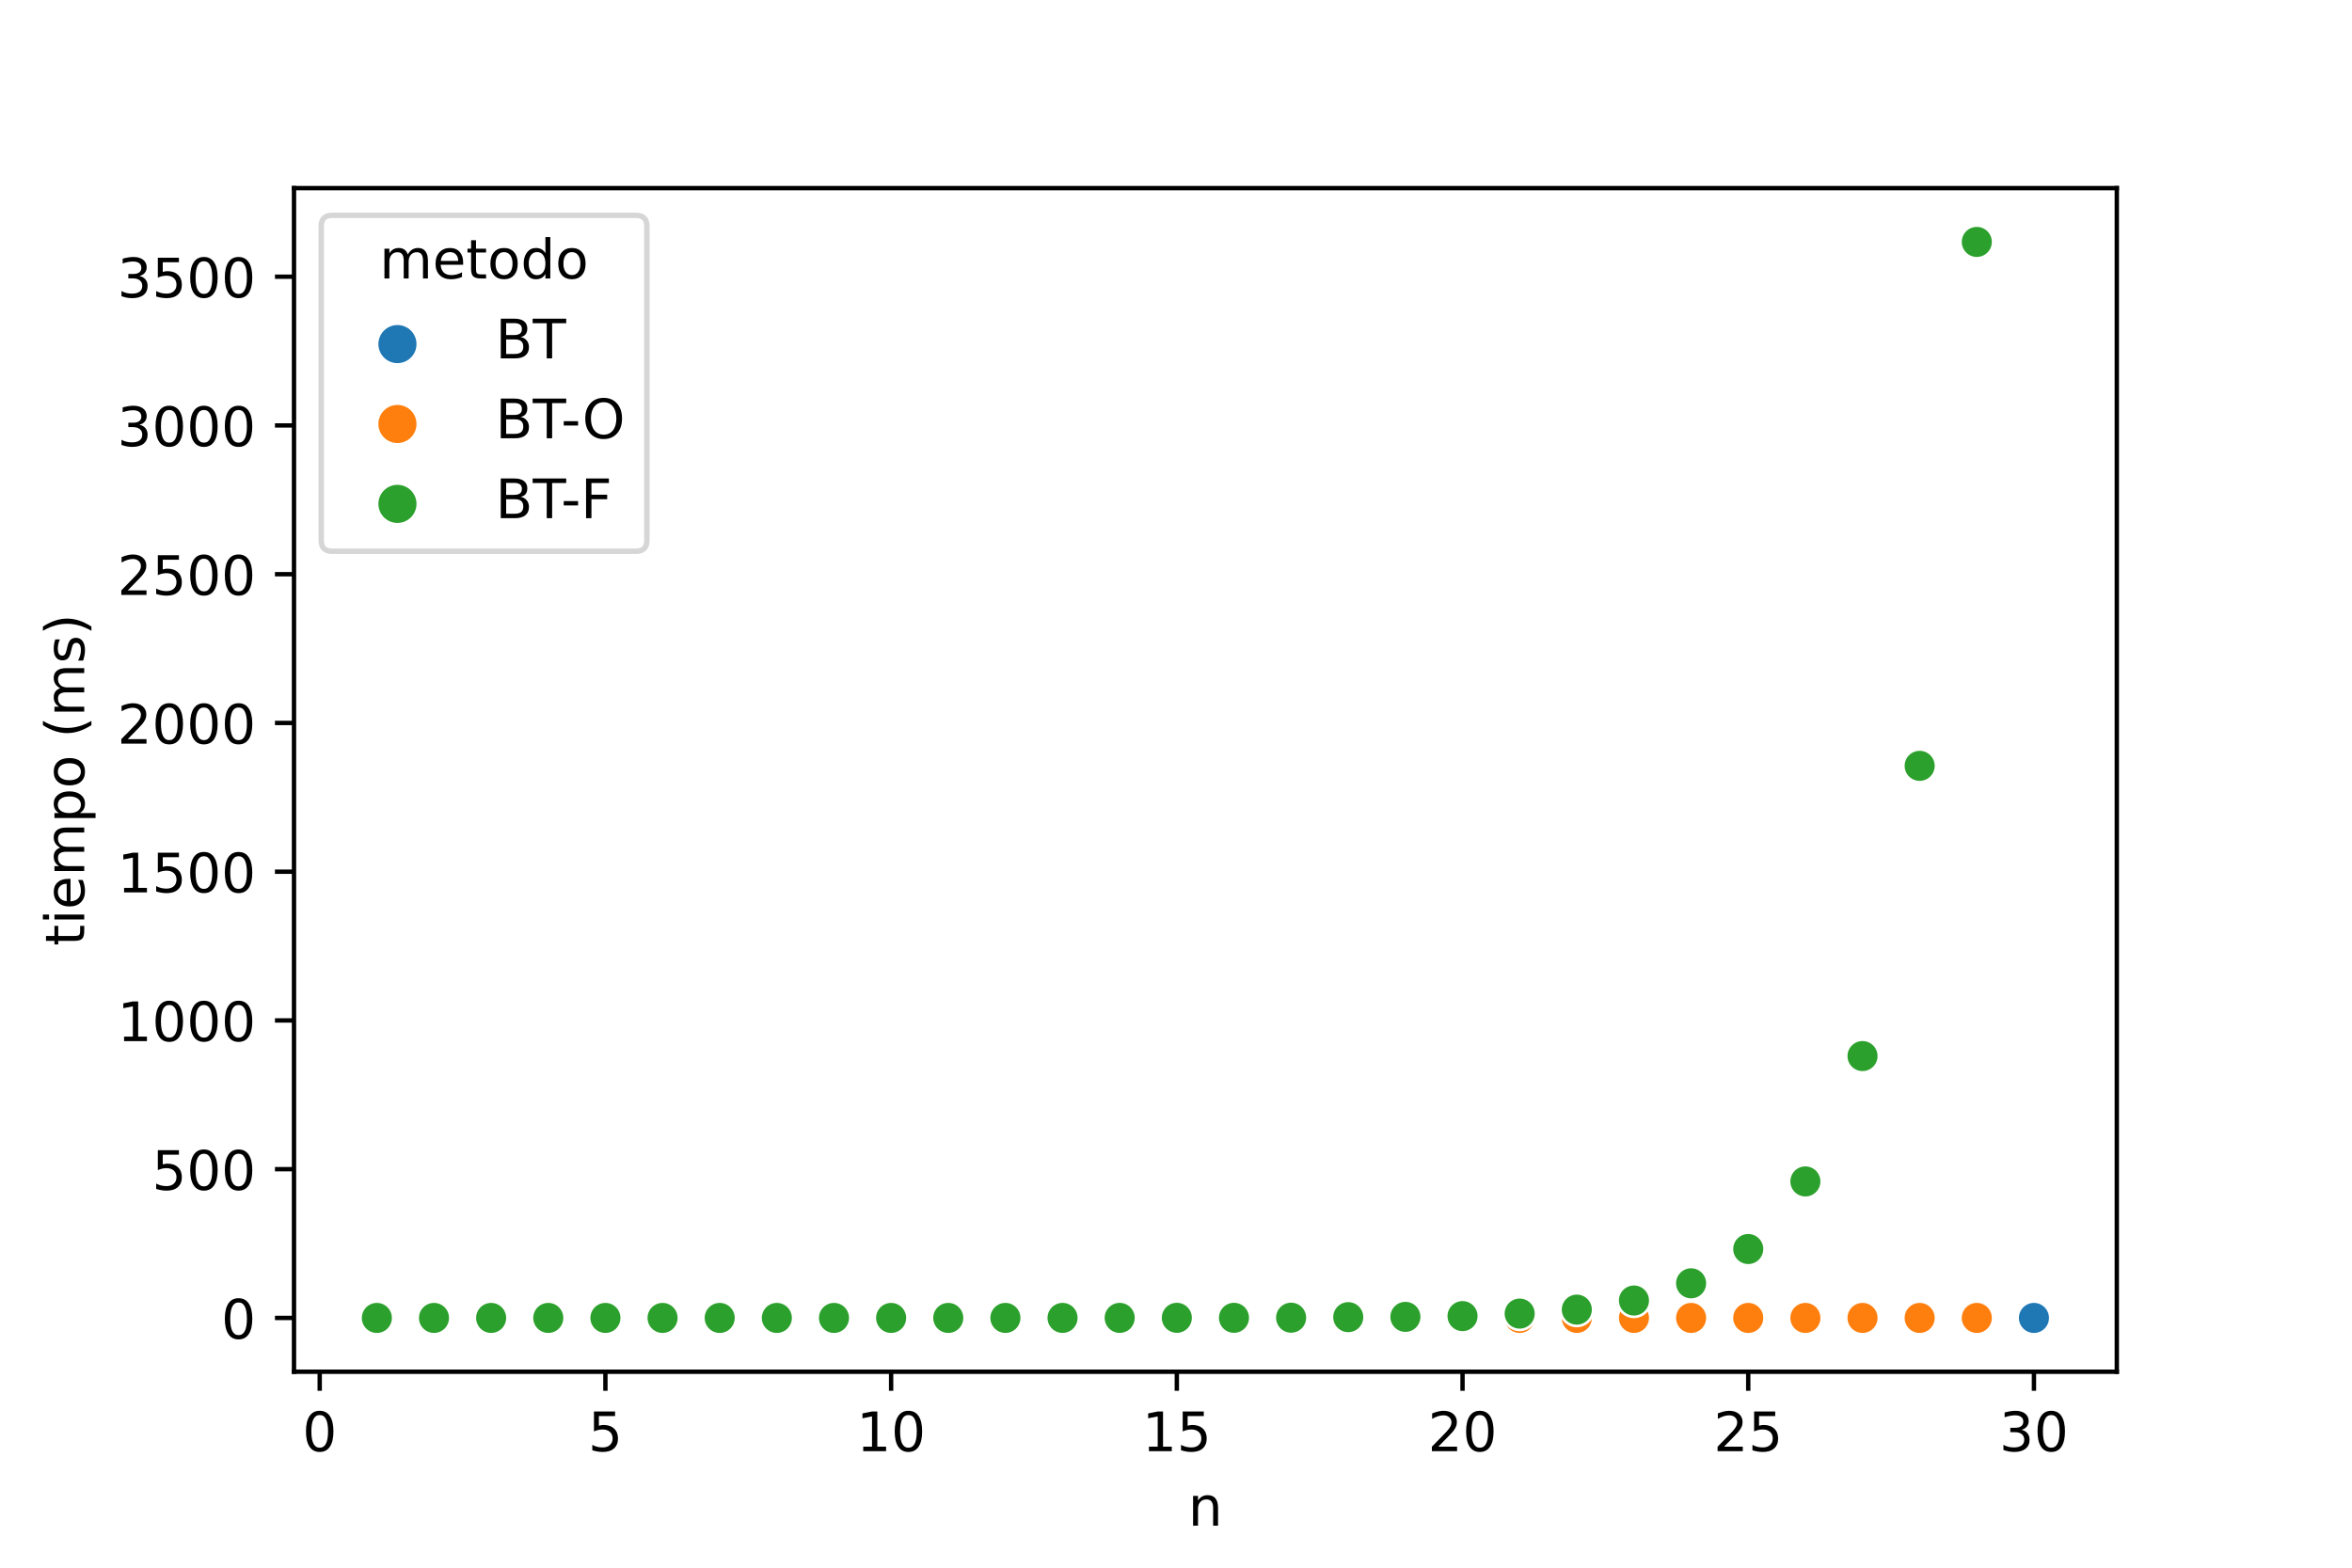 <?xml version="1.0" encoding="utf-8" standalone="no"?>
<!DOCTYPE svg PUBLIC "-//W3C//DTD SVG 1.1//EN"
  "http://www.w3.org/Graphics/SVG/1.1/DTD/svg11.dtd">
<!-- Created with matplotlib (https://matplotlib.org/) -->
<svg height="288pt" version="1.1" viewBox="0 0 432 288" width="432pt" xmlns="http://www.w3.org/2000/svg" xmlns:xlink="http://www.w3.org/1999/xlink">
 <defs>
  <style type="text/css">
*{stroke-linecap:butt;stroke-linejoin:round;}
  </style>
 </defs>
 <g id="figure_1">
  <g id="patch_1">
   <path d="M 0 288 
L 432 288 
L 432 0 
L 0 0 
z
" style="fill:#ffffff;"/>
  </g>
  <g id="axes_1">
   <g id="patch_2">
    <path d="M 54 252 
L 388.8 252 
L 388.8 34.56 
L 54 34.56 
z
" style="fill:#ffffff;"/>
   </g>
   <g id="PathCollection_1">
    <defs>
     <path d="M 0 3 
C 0.796 3 1.559 2.684 2.121 2.121 
C 2.684 1.559 3 0.796 3 0 
C 3 -0.796 2.684 -1.559 2.121 -2.121 
C 1.559 -2.684 0.796 -3 0 -3 
C -0.796 -3 -1.559 -2.684 -2.121 -2.121 
C -2.684 -1.559 -3 -0.796 -3 0 
C -3 0.796 -2.684 1.559 -2.121 2.121 
C -1.559 2.684 -0.796 3 0 3 
z
" id="C0_0_5ab9b72332"/>
    </defs>
    <g clip-path="url(#p0d307dcb95)">
     <use style="fill:#1f77b4;stroke:#ffffff;stroke-width:0.48;" x="69.218" xlink:href="#C0_0_5ab9b72332" y="242.116"/>
    </g>
    <g clip-path="url(#p0d307dcb95)">
     <use style="fill:#1f77b4;stroke:#ffffff;stroke-width:0.48;" x="79.713" xlink:href="#C0_0_5ab9b72332" y="242.116"/>
    </g>
    <g clip-path="url(#p0d307dcb95)">
     <use style="fill:#1f77b4;stroke:#ffffff;stroke-width:0.48;" x="90.209" xlink:href="#C0_0_5ab9b72332" y="242.116"/>
    </g>
    <g clip-path="url(#p0d307dcb95)">
     <use style="fill:#1f77b4;stroke:#ffffff;stroke-width:0.48;" x="100.704" xlink:href="#C0_0_5ab9b72332" y="242.116"/>
    </g>
    <g clip-path="url(#p0d307dcb95)">
     <use style="fill:#1f77b4;stroke:#ffffff;stroke-width:0.48;" x="111.199" xlink:href="#C0_0_5ab9b72332" y="242.116"/>
    </g>
    <g clip-path="url(#p0d307dcb95)">
     <use style="fill:#1f77b4;stroke:#ffffff;stroke-width:0.48;" x="121.695" xlink:href="#C0_0_5ab9b72332" y="242.116"/>
    </g>
    <g clip-path="url(#p0d307dcb95)">
     <use style="fill:#1f77b4;stroke:#ffffff;stroke-width:0.48;" x="132.19" xlink:href="#C0_0_5ab9b72332" y="242.116"/>
    </g>
    <g clip-path="url(#p0d307dcb95)">
     <use style="fill:#1f77b4;stroke:#ffffff;stroke-width:0.48;" x="142.685" xlink:href="#C0_0_5ab9b72332" y="242.116"/>
    </g>
    <g clip-path="url(#p0d307dcb95)">
     <use style="fill:#1f77b4;stroke:#ffffff;stroke-width:0.48;" x="153.181" xlink:href="#C0_0_5ab9b72332" y="242.116"/>
    </g>
    <g clip-path="url(#p0d307dcb95)">
     <use style="fill:#1f77b4;stroke:#ffffff;stroke-width:0.48;" x="163.676" xlink:href="#C0_0_5ab9b72332" y="242.116"/>
    </g>
    <g clip-path="url(#p0d307dcb95)">
     <use style="fill:#1f77b4;stroke:#ffffff;stroke-width:0.48;" x="174.171" xlink:href="#C0_0_5ab9b72332" y="242.116"/>
    </g>
    <g clip-path="url(#p0d307dcb95)">
     <use style="fill:#1f77b4;stroke:#ffffff;stroke-width:0.48;" x="184.666" xlink:href="#C0_0_5ab9b72332" y="242.116"/>
    </g>
    <g clip-path="url(#p0d307dcb95)">
     <use style="fill:#1f77b4;stroke:#ffffff;stroke-width:0.48;" x="195.162" xlink:href="#C0_0_5ab9b72332" y="242.116"/>
    </g>
    <g clip-path="url(#p0d307dcb95)">
     <use style="fill:#1f77b4;stroke:#ffffff;stroke-width:0.48;" x="205.657" xlink:href="#C0_0_5ab9b72332" y="242.116"/>
    </g>
    <g clip-path="url(#p0d307dcb95)">
     <use style="fill:#1f77b4;stroke:#ffffff;stroke-width:0.48;" x="216.152" xlink:href="#C0_0_5ab9b72332" y="242.116"/>
    </g>
    <g clip-path="url(#p0d307dcb95)">
     <use style="fill:#1f77b4;stroke:#ffffff;stroke-width:0.48;" x="226.648" xlink:href="#C0_0_5ab9b72332" y="242.116"/>
    </g>
    <g clip-path="url(#p0d307dcb95)">
     <use style="fill:#1f77b4;stroke:#ffffff;stroke-width:0.48;" x="237.143" xlink:href="#C0_0_5ab9b72332" y="242.116"/>
    </g>
    <g clip-path="url(#p0d307dcb95)">
     <use style="fill:#1f77b4;stroke:#ffffff;stroke-width:0.48;" x="247.638" xlink:href="#C0_0_5ab9b72332" y="242.116"/>
    </g>
    <g clip-path="url(#p0d307dcb95)">
     <use style="fill:#1f77b4;stroke:#ffffff;stroke-width:0.48;" x="258.134" xlink:href="#C0_0_5ab9b72332" y="242.116"/>
    </g>
    <g clip-path="url(#p0d307dcb95)">
     <use style="fill:#1f77b4;stroke:#ffffff;stroke-width:0.48;" x="268.629" xlink:href="#C0_0_5ab9b72332" y="242.116"/>
    </g>
    <g clip-path="url(#p0d307dcb95)">
     <use style="fill:#1f77b4;stroke:#ffffff;stroke-width:0.48;" x="279.124" xlink:href="#C0_0_5ab9b72332" y="242.116"/>
    </g>
    <g clip-path="url(#p0d307dcb95)">
     <use style="fill:#1f77b4;stroke:#ffffff;stroke-width:0.48;" x="289.619" xlink:href="#C0_0_5ab9b72332" y="242.116"/>
    </g>
    <g clip-path="url(#p0d307dcb95)">
     <use style="fill:#1f77b4;stroke:#ffffff;stroke-width:0.48;" x="300.115" xlink:href="#C0_0_5ab9b72332" y="242.116"/>
    </g>
    <g clip-path="url(#p0d307dcb95)">
     <use style="fill:#1f77b4;stroke:#ffffff;stroke-width:0.48;" x="310.61" xlink:href="#C0_0_5ab9b72332" y="242.116"/>
    </g>
    <g clip-path="url(#p0d307dcb95)">
     <use style="fill:#1f77b4;stroke:#ffffff;stroke-width:0.48;" x="321.105" xlink:href="#C0_0_5ab9b72332" y="242.116"/>
    </g>
    <g clip-path="url(#p0d307dcb95)">
     <use style="fill:#1f77b4;stroke:#ffffff;stroke-width:0.48;" x="331.601" xlink:href="#C0_0_5ab9b72332" y="242.116"/>
    </g>
    <g clip-path="url(#p0d307dcb95)">
     <use style="fill:#1f77b4;stroke:#ffffff;stroke-width:0.48;" x="342.096" xlink:href="#C0_0_5ab9b72332" y="242.116"/>
    </g>
    <g clip-path="url(#p0d307dcb95)">
     <use style="fill:#1f77b4;stroke:#ffffff;stroke-width:0.48;" x="352.591" xlink:href="#C0_0_5ab9b72332" y="242.116"/>
    </g>
    <g clip-path="url(#p0d307dcb95)">
     <use style="fill:#1f77b4;stroke:#ffffff;stroke-width:0.48;" x="363.087" xlink:href="#C0_0_5ab9b72332" y="242.116"/>
    </g>
    <g clip-path="url(#p0d307dcb95)">
     <use style="fill:#1f77b4;stroke:#ffffff;stroke-width:0.48;" x="373.582" xlink:href="#C0_0_5ab9b72332" y="242.116"/>
    </g>
    <g clip-path="url(#p0d307dcb95)">
     <use style="fill:#ff7f0e;stroke:#ffffff;stroke-width:0.48;" x="69.218" xlink:href="#C0_0_5ab9b72332" y="242.116"/>
    </g>
    <g clip-path="url(#p0d307dcb95)">
     <use style="fill:#ff7f0e;stroke:#ffffff;stroke-width:0.48;" x="79.713" xlink:href="#C0_0_5ab9b72332" y="242.116"/>
    </g>
    <g clip-path="url(#p0d307dcb95)">
     <use style="fill:#ff7f0e;stroke:#ffffff;stroke-width:0.48;" x="90.209" xlink:href="#C0_0_5ab9b72332" y="242.116"/>
    </g>
    <g clip-path="url(#p0d307dcb95)">
     <use style="fill:#ff7f0e;stroke:#ffffff;stroke-width:0.48;" x="100.704" xlink:href="#C0_0_5ab9b72332" y="242.116"/>
    </g>
    <g clip-path="url(#p0d307dcb95)">
     <use style="fill:#ff7f0e;stroke:#ffffff;stroke-width:0.48;" x="111.199" xlink:href="#C0_0_5ab9b72332" y="242.116"/>
    </g>
    <g clip-path="url(#p0d307dcb95)">
     <use style="fill:#ff7f0e;stroke:#ffffff;stroke-width:0.48;" x="121.695" xlink:href="#C0_0_5ab9b72332" y="242.116"/>
    </g>
    <g clip-path="url(#p0d307dcb95)">
     <use style="fill:#ff7f0e;stroke:#ffffff;stroke-width:0.48;" x="132.19" xlink:href="#C0_0_5ab9b72332" y="242.116"/>
    </g>
    <g clip-path="url(#p0d307dcb95)">
     <use style="fill:#ff7f0e;stroke:#ffffff;stroke-width:0.48;" x="142.685" xlink:href="#C0_0_5ab9b72332" y="242.116"/>
    </g>
    <g clip-path="url(#p0d307dcb95)">
     <use style="fill:#ff7f0e;stroke:#ffffff;stroke-width:0.48;" x="153.181" xlink:href="#C0_0_5ab9b72332" y="242.116"/>
    </g>
    <g clip-path="url(#p0d307dcb95)">
     <use style="fill:#ff7f0e;stroke:#ffffff;stroke-width:0.48;" x="163.676" xlink:href="#C0_0_5ab9b72332" y="242.116"/>
    </g>
    <g clip-path="url(#p0d307dcb95)">
     <use style="fill:#ff7f0e;stroke:#ffffff;stroke-width:0.48;" x="174.171" xlink:href="#C0_0_5ab9b72332" y="242.116"/>
    </g>
    <g clip-path="url(#p0d307dcb95)">
     <use style="fill:#ff7f0e;stroke:#ffffff;stroke-width:0.48;" x="184.666" xlink:href="#C0_0_5ab9b72332" y="242.116"/>
    </g>
    <g clip-path="url(#p0d307dcb95)">
     <use style="fill:#ff7f0e;stroke:#ffffff;stroke-width:0.48;" x="195.162" xlink:href="#C0_0_5ab9b72332" y="242.116"/>
    </g>
    <g clip-path="url(#p0d307dcb95)">
     <use style="fill:#ff7f0e;stroke:#ffffff;stroke-width:0.48;" x="205.657" xlink:href="#C0_0_5ab9b72332" y="242.116"/>
    </g>
    <g clip-path="url(#p0d307dcb95)">
     <use style="fill:#ff7f0e;stroke:#ffffff;stroke-width:0.48;" x="216.152" xlink:href="#C0_0_5ab9b72332" y="242.116"/>
    </g>
    <g clip-path="url(#p0d307dcb95)">
     <use style="fill:#ff7f0e;stroke:#ffffff;stroke-width:0.48;" x="226.648" xlink:href="#C0_0_5ab9b72332" y="242.116"/>
    </g>
    <g clip-path="url(#p0d307dcb95)">
     <use style="fill:#ff7f0e;stroke:#ffffff;stroke-width:0.48;" x="237.143" xlink:href="#C0_0_5ab9b72332" y="242.116"/>
    </g>
    <g clip-path="url(#p0d307dcb95)">
     <use style="fill:#ff7f0e;stroke:#ffffff;stroke-width:0.48;" x="247.638" xlink:href="#C0_0_5ab9b72332" y="242.116"/>
    </g>
    <g clip-path="url(#p0d307dcb95)">
     <use style="fill:#ff7f0e;stroke:#ffffff;stroke-width:0.48;" x="258.134" xlink:href="#C0_0_5ab9b72332" y="242.116"/>
    </g>
    <g clip-path="url(#p0d307dcb95)">
     <use style="fill:#ff7f0e;stroke:#ffffff;stroke-width:0.48;" x="268.629" xlink:href="#C0_0_5ab9b72332" y="242.116"/>
    </g>
    <g clip-path="url(#p0d307dcb95)">
     <use style="fill:#ff7f0e;stroke:#ffffff;stroke-width:0.48;" x="279.124" xlink:href="#C0_0_5ab9b72332" y="242.116"/>
    </g>
    <g clip-path="url(#p0d307dcb95)">
     <use style="fill:#ff7f0e;stroke:#ffffff;stroke-width:0.48;" x="289.619" xlink:href="#C0_0_5ab9b72332" y="242.116"/>
    </g>
    <g clip-path="url(#p0d307dcb95)">
     <use style="fill:#ff7f0e;stroke:#ffffff;stroke-width:0.48;" x="300.115" xlink:href="#C0_0_5ab9b72332" y="242.116"/>
    </g>
    <g clip-path="url(#p0d307dcb95)">
     <use style="fill:#ff7f0e;stroke:#ffffff;stroke-width:0.48;" x="310.61" xlink:href="#C0_0_5ab9b72332" y="242.116"/>
    </g>
    <g clip-path="url(#p0d307dcb95)">
     <use style="fill:#ff7f0e;stroke:#ffffff;stroke-width:0.48;" x="321.105" xlink:href="#C0_0_5ab9b72332" y="242.116"/>
    </g>
    <g clip-path="url(#p0d307dcb95)">
     <use style="fill:#ff7f0e;stroke:#ffffff;stroke-width:0.48;" x="331.601" xlink:href="#C0_0_5ab9b72332" y="242.116"/>
    </g>
    <g clip-path="url(#p0d307dcb95)">
     <use style="fill:#ff7f0e;stroke:#ffffff;stroke-width:0.48;" x="342.096" xlink:href="#C0_0_5ab9b72332" y="242.116"/>
    </g>
    <g clip-path="url(#p0d307dcb95)">
     <use style="fill:#ff7f0e;stroke:#ffffff;stroke-width:0.48;" x="352.591" xlink:href="#C0_0_5ab9b72332" y="242.116"/>
    </g>
    <g clip-path="url(#p0d307dcb95)">
     <use style="fill:#ff7f0e;stroke:#ffffff;stroke-width:0.48;" x="363.087" xlink:href="#C0_0_5ab9b72332" y="242.116"/>
    </g>
    <g clip-path="url(#p0d307dcb95)">
     <use style="fill:#2ca02c;stroke:#ffffff;stroke-width:0.48;" x="69.218" xlink:href="#C0_0_5ab9b72332" y="242.116"/>
    </g>
    <g clip-path="url(#p0d307dcb95)">
     <use style="fill:#2ca02c;stroke:#ffffff;stroke-width:0.48;" x="79.713" xlink:href="#C0_0_5ab9b72332" y="242.116"/>
    </g>
    <g clip-path="url(#p0d307dcb95)">
     <use style="fill:#2ca02c;stroke:#ffffff;stroke-width:0.48;" x="90.209" xlink:href="#C0_0_5ab9b72332" y="242.116"/>
    </g>
    <g clip-path="url(#p0d307dcb95)">
     <use style="fill:#2ca02c;stroke:#ffffff;stroke-width:0.48;" x="100.704" xlink:href="#C0_0_5ab9b72332" y="242.116"/>
    </g>
    <g clip-path="url(#p0d307dcb95)">
     <use style="fill:#2ca02c;stroke:#ffffff;stroke-width:0.48;" x="111.199" xlink:href="#C0_0_5ab9b72332" y="242.116"/>
    </g>
    <g clip-path="url(#p0d307dcb95)">
     <use style="fill:#2ca02c;stroke:#ffffff;stroke-width:0.48;" x="121.695" xlink:href="#C0_0_5ab9b72332" y="242.116"/>
    </g>
    <g clip-path="url(#p0d307dcb95)">
     <use style="fill:#2ca02c;stroke:#ffffff;stroke-width:0.48;" x="132.19" xlink:href="#C0_0_5ab9b72332" y="242.116"/>
    </g>
    <g clip-path="url(#p0d307dcb95)">
     <use style="fill:#2ca02c;stroke:#ffffff;stroke-width:0.48;" x="142.685" xlink:href="#C0_0_5ab9b72332" y="242.116"/>
    </g>
    <g clip-path="url(#p0d307dcb95)">
     <use style="fill:#2ca02c;stroke:#ffffff;stroke-width:0.48;" x="153.181" xlink:href="#C0_0_5ab9b72332" y="242.116"/>
    </g>
    <g clip-path="url(#p0d307dcb95)">
     <use style="fill:#2ca02c;stroke:#ffffff;stroke-width:0.48;" x="163.676" xlink:href="#C0_0_5ab9b72332" y="242.116"/>
    </g>
    <g clip-path="url(#p0d307dcb95)">
     <use style="fill:#2ca02c;stroke:#ffffff;stroke-width:0.48;" x="174.171" xlink:href="#C0_0_5ab9b72332" y="242.116"/>
    </g>
    <g clip-path="url(#p0d307dcb95)">
     <use style="fill:#2ca02c;stroke:#ffffff;stroke-width:0.48;" x="184.666" xlink:href="#C0_0_5ab9b72332" y="242.114"/>
    </g>
    <g clip-path="url(#p0d307dcb95)">
     <use style="fill:#2ca02c;stroke:#ffffff;stroke-width:0.48;" x="195.162" xlink:href="#C0_0_5ab9b72332" y="242.112"/>
    </g>
    <g clip-path="url(#p0d307dcb95)">
     <use style="fill:#2ca02c;stroke:#ffffff;stroke-width:0.48;" x="205.657" xlink:href="#C0_0_5ab9b72332" y="242.107"/>
    </g>
    <g clip-path="url(#p0d307dcb95)">
     <use style="fill:#2ca02c;stroke:#ffffff;stroke-width:0.48;" x="216.152" xlink:href="#C0_0_5ab9b72332" y="242.097"/>
    </g>
    <g clip-path="url(#p0d307dcb95)">
     <use style="fill:#2ca02c;stroke:#ffffff;stroke-width:0.48;" x="226.648" xlink:href="#C0_0_5ab9b72332" y="242.096"/>
    </g>
    <g clip-path="url(#p0d307dcb95)">
     <use style="fill:#2ca02c;stroke:#ffffff;stroke-width:0.48;" x="237.143" xlink:href="#C0_0_5ab9b72332" y="242.075"/>
    </g>
    <g clip-path="url(#p0d307dcb95)">
     <use style="fill:#2ca02c;stroke:#ffffff;stroke-width:0.48;" x="247.638" xlink:href="#C0_0_5ab9b72332" y="241.976"/>
    </g>
    <g clip-path="url(#p0d307dcb95)">
     <use style="fill:#2ca02c;stroke:#ffffff;stroke-width:0.48;" x="258.134" xlink:href="#C0_0_5ab9b72332" y="241.922"/>
    </g>
    <g clip-path="url(#p0d307dcb95)">
     <use style="fill:#2ca02c;stroke:#ffffff;stroke-width:0.48;" x="268.629" xlink:href="#C0_0_5ab9b72332" y="241.782"/>
    </g>
    <g clip-path="url(#p0d307dcb95)">
     <use style="fill:#2ca02c;stroke:#ffffff;stroke-width:0.48;" x="279.124" xlink:href="#C0_0_5ab9b72332" y="241.321"/>
    </g>
    <g clip-path="url(#p0d307dcb95)">
     <use style="fill:#2ca02c;stroke:#ffffff;stroke-width:0.48;" x="289.619" xlink:href="#C0_0_5ab9b72332" y="240.592"/>
    </g>
    <g clip-path="url(#p0d307dcb95)">
     <use style="fill:#2ca02c;stroke:#ffffff;stroke-width:0.48;" x="300.115" xlink:href="#C0_0_5ab9b72332" y="238.917"/>
    </g>
    <g clip-path="url(#p0d307dcb95)">
     <use style="fill:#2ca02c;stroke:#ffffff;stroke-width:0.48;" x="310.61" xlink:href="#C0_0_5ab9b72332" y="235.758"/>
    </g>
    <g clip-path="url(#p0d307dcb95)">
     <use style="fill:#2ca02c;stroke:#ffffff;stroke-width:0.48;" x="321.105" xlink:href="#C0_0_5ab9b72332" y="229.458"/>
    </g>
    <g clip-path="url(#p0d307dcb95)">
     <use style="fill:#2ca02c;stroke:#ffffff;stroke-width:0.48;" x="331.601" xlink:href="#C0_0_5ab9b72332" y="217.04"/>
    </g>
    <g clip-path="url(#p0d307dcb95)">
     <use style="fill:#2ca02c;stroke:#ffffff;stroke-width:0.48;" x="342.096" xlink:href="#C0_0_5ab9b72332" y="194.01"/>
    </g>
    <g clip-path="url(#p0d307dcb95)">
     <use style="fill:#2ca02c;stroke:#ffffff;stroke-width:0.48;" x="352.591" xlink:href="#C0_0_5ab9b72332" y="140.694"/>
    </g>
    <g clip-path="url(#p0d307dcb95)">
     <use style="fill:#2ca02c;stroke:#ffffff;stroke-width:0.48;" x="363.087" xlink:href="#C0_0_5ab9b72332" y="44.444"/>
    </g>
   </g>
   <g id="PathCollection_2"/>
   <g id="PathCollection_3"/>
   <g id="PathCollection_4"/>
   <g id="matplotlib.axis_1">
    <g id="xtick_1">
     <g id="line2d_1">
      <defs>
       <path d="M 0 0 
L 0 3.5 
" id="m6d218f92f7" style="stroke:#000000;stroke-width:0.8;"/>
      </defs>
      <g>
       <use style="stroke:#000000;stroke-width:0.8;" x="58.723" xlink:href="#m6d218f92f7" y="252"/>
      </g>
     </g>
     <g id="text_1">
      <!-- 0 -->
      <defs>
       <path d="M 31.781 66.406 
Q 24.172 66.406 20.328 58.906 
Q 16.5 51.422 16.5 36.375 
Q 16.5 21.391 20.328 13.891 
Q 24.172 6.391 31.781 6.391 
Q 39.453 6.391 43.281 13.891 
Q 47.125 21.391 47.125 36.375 
Q 47.125 51.422 43.281 58.906 
Q 39.453 66.406 31.781 66.406 
z
M 31.781 74.219 
Q 44.047 74.219 50.516 64.516 
Q 56.984 54.828 56.984 36.375 
Q 56.984 17.969 50.516 8.266 
Q 44.047 -1.422 31.781 -1.422 
Q 19.531 -1.422 13.062 8.266 
Q 6.594 17.969 6.594 36.375 
Q 6.594 54.828 13.062 64.516 
Q 19.531 74.219 31.781 74.219 
z
" id="DejaVuSans-48"/>
      </defs>
      <g transform="translate(55.542 266.598)scale(0.1 -0.1)">
       <use xlink:href="#DejaVuSans-48"/>
      </g>
     </g>
    </g>
    <g id="xtick_2">
     <g id="line2d_2">
      <g>
       <use style="stroke:#000000;stroke-width:0.8;" x="111.199" xlink:href="#m6d218f92f7" y="252"/>
      </g>
     </g>
     <g id="text_2">
      <!-- 5 -->
      <defs>
       <path d="M 10.797 72.906 
L 49.516 72.906 
L 49.516 64.594 
L 19.828 64.594 
L 19.828 46.734 
Q 21.969 47.469 24.109 47.828 
Q 26.266 48.188 28.422 48.188 
Q 40.625 48.188 47.75 41.5 
Q 54.891 34.812 54.891 23.391 
Q 54.891 11.625 47.562 5.094 
Q 40.234 -1.422 26.906 -1.422 
Q 22.312 -1.422 17.547 -0.641 
Q 12.797 0.141 7.719 1.703 
L 7.719 11.625 
Q 12.109 9.234 16.797 8.062 
Q 21.484 6.891 26.703 6.891 
Q 35.156 6.891 40.078 11.328 
Q 45.016 15.766 45.016 23.391 
Q 45.016 31 40.078 35.438 
Q 35.156 39.891 26.703 39.891 
Q 22.75 39.891 18.812 39.016 
Q 14.891 38.141 10.797 36.281 
z
" id="DejaVuSans-53"/>
      </defs>
      <g transform="translate(108.018 266.598)scale(0.1 -0.1)">
       <use xlink:href="#DejaVuSans-53"/>
      </g>
     </g>
    </g>
    <g id="xtick_3">
     <g id="line2d_3">
      <g>
       <use style="stroke:#000000;stroke-width:0.8;" x="163.676" xlink:href="#m6d218f92f7" y="252"/>
      </g>
     </g>
     <g id="text_3">
      <!-- 10 -->
      <defs>
       <path d="M 12.406 8.297 
L 28.516 8.297 
L 28.516 63.922 
L 10.984 60.406 
L 10.984 69.391 
L 28.422 72.906 
L 38.281 72.906 
L 38.281 8.297 
L 54.391 8.297 
L 54.391 0 
L 12.406 0 
z
" id="DejaVuSans-49"/>
      </defs>
      <g transform="translate(157.313 266.598)scale(0.1 -0.1)">
       <use xlink:href="#DejaVuSans-49"/>
       <use x="63.623" xlink:href="#DejaVuSans-48"/>
      </g>
     </g>
    </g>
    <g id="xtick_4">
     <g id="line2d_4">
      <g>
       <use style="stroke:#000000;stroke-width:0.8;" x="216.152" xlink:href="#m6d218f92f7" y="252"/>
      </g>
     </g>
     <g id="text_4">
      <!-- 15 -->
      <g transform="translate(209.79 266.598)scale(0.1 -0.1)">
       <use xlink:href="#DejaVuSans-49"/>
       <use x="63.623" xlink:href="#DejaVuSans-53"/>
      </g>
     </g>
    </g>
    <g id="xtick_5">
     <g id="line2d_5">
      <g>
       <use style="stroke:#000000;stroke-width:0.8;" x="268.629" xlink:href="#m6d218f92f7" y="252"/>
      </g>
     </g>
     <g id="text_5">
      <!-- 20 -->
      <defs>
       <path d="M 19.188 8.297 
L 53.609 8.297 
L 53.609 0 
L 7.328 0 
L 7.328 8.297 
Q 12.938 14.109 22.625 23.891 
Q 32.328 33.688 34.812 36.531 
Q 39.547 41.844 41.422 45.531 
Q 43.312 49.219 43.312 52.781 
Q 43.312 58.594 39.234 62.25 
Q 35.156 65.922 28.609 65.922 
Q 23.969 65.922 18.812 64.312 
Q 13.672 62.703 7.812 59.422 
L 7.812 69.391 
Q 13.766 71.781 18.938 73 
Q 24.125 74.219 28.422 74.219 
Q 39.75 74.219 46.484 68.547 
Q 53.219 62.891 53.219 53.422 
Q 53.219 48.922 51.531 44.891 
Q 49.859 40.875 45.406 35.406 
Q 44.188 33.984 37.641 27.219 
Q 31.109 20.453 19.188 8.297 
z
" id="DejaVuSans-50"/>
      </defs>
      <g transform="translate(262.266 266.598)scale(0.1 -0.1)">
       <use xlink:href="#DejaVuSans-50"/>
       <use x="63.623" xlink:href="#DejaVuSans-48"/>
      </g>
     </g>
    </g>
    <g id="xtick_6">
     <g id="line2d_6">
      <g>
       <use style="stroke:#000000;stroke-width:0.8;" x="321.105" xlink:href="#m6d218f92f7" y="252"/>
      </g>
     </g>
     <g id="text_6">
      <!-- 25 -->
      <g transform="translate(314.743 266.598)scale(0.1 -0.1)">
       <use xlink:href="#DejaVuSans-50"/>
       <use x="63.623" xlink:href="#DejaVuSans-53"/>
      </g>
     </g>
    </g>
    <g id="xtick_7">
     <g id="line2d_7">
      <g>
       <use style="stroke:#000000;stroke-width:0.8;" x="373.582" xlink:href="#m6d218f92f7" y="252"/>
      </g>
     </g>
     <g id="text_7">
      <!-- 30 -->
      <defs>
       <path d="M 40.578 39.312 
Q 47.656 37.797 51.625 33 
Q 55.609 28.219 55.609 21.188 
Q 55.609 10.406 48.188 4.484 
Q 40.766 -1.422 27.094 -1.422 
Q 22.516 -1.422 17.656 -0.516 
Q 12.797 0.391 7.625 2.203 
L 7.625 11.719 
Q 11.719 9.328 16.594 8.109 
Q 21.484 6.891 26.812 6.891 
Q 36.078 6.891 40.938 10.547 
Q 45.797 14.203 45.797 21.188 
Q 45.797 27.641 41.281 31.266 
Q 36.766 34.906 28.719 34.906 
L 20.219 34.906 
L 20.219 43.016 
L 29.109 43.016 
Q 36.375 43.016 40.234 45.922 
Q 44.094 48.828 44.094 54.297 
Q 44.094 59.906 40.109 62.906 
Q 36.141 65.922 28.719 65.922 
Q 24.656 65.922 20.016 65.031 
Q 15.375 64.156 9.812 62.312 
L 9.812 71.094 
Q 15.438 72.656 20.344 73.438 
Q 25.25 74.219 29.594 74.219 
Q 40.828 74.219 47.359 69.109 
Q 53.906 64.016 53.906 55.328 
Q 53.906 49.266 50.438 45.094 
Q 46.969 40.922 40.578 39.312 
z
" id="DejaVuSans-51"/>
      </defs>
      <g transform="translate(367.219 266.598)scale(0.1 -0.1)">
       <use xlink:href="#DejaVuSans-51"/>
       <use x="63.623" xlink:href="#DejaVuSans-48"/>
      </g>
     </g>
    </g>
    <g id="text_8">
     <!-- n -->
     <defs>
      <path d="M 54.891 33.016 
L 54.891 0 
L 45.906 0 
L 45.906 32.719 
Q 45.906 40.484 42.875 44.328 
Q 39.844 48.188 33.797 48.188 
Q 26.516 48.188 22.312 43.547 
Q 18.109 38.922 18.109 30.906 
L 18.109 0 
L 9.078 0 
L 9.078 54.688 
L 18.109 54.688 
L 18.109 46.188 
Q 21.344 51.125 25.703 53.562 
Q 30.078 56 35.797 56 
Q 45.219 56 50.047 50.172 
Q 54.891 44.344 54.891 33.016 
z
" id="DejaVuSans-110"/>
     </defs>
     <g transform="translate(218.231 280.277)scale(0.1 -0.1)">
      <use xlink:href="#DejaVuSans-110"/>
     </g>
    </g>
   </g>
   <g id="matplotlib.axis_2">
    <g id="ytick_1">
     <g id="line2d_8">
      <defs>
       <path d="M 0 0 
L -3.5 0 
" id="m018e70d57d" style="stroke:#000000;stroke-width:0.8;"/>
      </defs>
      <g>
       <use style="stroke:#000000;stroke-width:0.8;" x="54" xlink:href="#m018e70d57d" y="242.116"/>
      </g>
     </g>
     <g id="text_9">
      <!-- 0 -->
      <g transform="translate(40.638 245.916)scale(0.1 -0.1)">
       <use xlink:href="#DejaVuSans-48"/>
      </g>
     </g>
    </g>
    <g id="ytick_2">
     <g id="line2d_9">
      <g>
       <use style="stroke:#000000;stroke-width:0.8;" x="54" xlink:href="#m018e70d57d" y="214.79"/>
      </g>
     </g>
     <g id="text_10">
      <!-- 500 -->
      <g transform="translate(27.913 218.59)scale(0.1 -0.1)">
       <use xlink:href="#DejaVuSans-53"/>
       <use x="63.623" xlink:href="#DejaVuSans-48"/>
       <use x="127.246" xlink:href="#DejaVuSans-48"/>
      </g>
     </g>
    </g>
    <g id="ytick_3">
     <g id="line2d_10">
      <g>
       <use style="stroke:#000000;stroke-width:0.8;" x="54" xlink:href="#m018e70d57d" y="187.464"/>
      </g>
     </g>
     <g id="text_11">
      <!-- 1000 -->
      <g transform="translate(21.55 191.264)scale(0.1 -0.1)">
       <use xlink:href="#DejaVuSans-49"/>
       <use x="63.623" xlink:href="#DejaVuSans-48"/>
       <use x="127.246" xlink:href="#DejaVuSans-48"/>
       <use x="190.869" xlink:href="#DejaVuSans-48"/>
      </g>
     </g>
    </g>
    <g id="ytick_4">
     <g id="line2d_11">
      <g>
       <use style="stroke:#000000;stroke-width:0.8;" x="54" xlink:href="#m018e70d57d" y="160.138"/>
      </g>
     </g>
     <g id="text_12">
      <!-- 1500 -->
      <g transform="translate(21.55 163.938)scale(0.1 -0.1)">
       <use xlink:href="#DejaVuSans-49"/>
       <use x="63.623" xlink:href="#DejaVuSans-53"/>
       <use x="127.246" xlink:href="#DejaVuSans-48"/>
       <use x="190.869" xlink:href="#DejaVuSans-48"/>
      </g>
     </g>
    </g>
    <g id="ytick_5">
     <g id="line2d_12">
      <g>
       <use style="stroke:#000000;stroke-width:0.8;" x="54" xlink:href="#m018e70d57d" y="132.812"/>
      </g>
     </g>
     <g id="text_13">
      <!-- 2000 -->
      <g transform="translate(21.55 136.611)scale(0.1 -0.1)">
       <use xlink:href="#DejaVuSans-50"/>
       <use x="63.623" xlink:href="#DejaVuSans-48"/>
       <use x="127.246" xlink:href="#DejaVuSans-48"/>
       <use x="190.869" xlink:href="#DejaVuSans-48"/>
      </g>
     </g>
    </g>
    <g id="ytick_6">
     <g id="line2d_13">
      <g>
       <use style="stroke:#000000;stroke-width:0.8;" x="54" xlink:href="#m018e70d57d" y="105.486"/>
      </g>
     </g>
     <g id="text_14">
      <!-- 2500 -->
      <g transform="translate(21.55 109.285)scale(0.1 -0.1)">
       <use xlink:href="#DejaVuSans-50"/>
       <use x="63.623" xlink:href="#DejaVuSans-53"/>
       <use x="127.246" xlink:href="#DejaVuSans-48"/>
       <use x="190.869" xlink:href="#DejaVuSans-48"/>
      </g>
     </g>
    </g>
    <g id="ytick_7">
     <g id="line2d_14">
      <g>
       <use style="stroke:#000000;stroke-width:0.8;" x="54" xlink:href="#m018e70d57d" y="78.16"/>
      </g>
     </g>
     <g id="text_15">
      <!-- 3000 -->
      <g transform="translate(21.55 81.959)scale(0.1 -0.1)">
       <use xlink:href="#DejaVuSans-51"/>
       <use x="63.623" xlink:href="#DejaVuSans-48"/>
       <use x="127.246" xlink:href="#DejaVuSans-48"/>
       <use x="190.869" xlink:href="#DejaVuSans-48"/>
      </g>
     </g>
    </g>
    <g id="ytick_8">
     <g id="line2d_15">
      <g>
       <use style="stroke:#000000;stroke-width:0.8;" x="54" xlink:href="#m018e70d57d" y="50.834"/>
      </g>
     </g>
     <g id="text_16">
      <!-- 3500 -->
      <g transform="translate(21.55 54.633)scale(0.1 -0.1)">
       <use xlink:href="#DejaVuSans-51"/>
       <use x="63.623" xlink:href="#DejaVuSans-53"/>
       <use x="127.246" xlink:href="#DejaVuSans-48"/>
       <use x="190.869" xlink:href="#DejaVuSans-48"/>
      </g>
     </g>
    </g>
    <g id="text_17">
     <!-- tiempo (ms) -->
     <defs>
      <path d="M 18.312 70.219 
L 18.312 54.688 
L 36.812 54.688 
L 36.812 47.703 
L 18.312 47.703 
L 18.312 18.016 
Q 18.312 11.328 20.141 9.422 
Q 21.969 7.516 27.594 7.516 
L 36.812 7.516 
L 36.812 0 
L 27.594 0 
Q 17.188 0 13.234 3.875 
Q 9.281 7.766 9.281 18.016 
L 9.281 47.703 
L 2.688 47.703 
L 2.688 54.688 
L 9.281 54.688 
L 9.281 70.219 
z
" id="DejaVuSans-116"/>
      <path d="M 9.422 54.688 
L 18.406 54.688 
L 18.406 0 
L 9.422 0 
z
M 9.422 75.984 
L 18.406 75.984 
L 18.406 64.594 
L 9.422 64.594 
z
" id="DejaVuSans-105"/>
      <path d="M 56.203 29.594 
L 56.203 25.203 
L 14.891 25.203 
Q 15.484 15.922 20.484 11.062 
Q 25.484 6.203 34.422 6.203 
Q 39.594 6.203 44.453 7.469 
Q 49.312 8.734 54.109 11.281 
L 54.109 2.781 
Q 49.266 0.734 44.188 -0.344 
Q 39.109 -1.422 33.891 -1.422 
Q 20.797 -1.422 13.156 6.188 
Q 5.516 13.812 5.516 26.812 
Q 5.516 40.234 12.766 48.109 
Q 20.016 56 32.328 56 
Q 43.359 56 49.781 48.891 
Q 56.203 41.797 56.203 29.594 
z
M 47.219 32.234 
Q 47.125 39.594 43.094 43.984 
Q 39.062 48.391 32.422 48.391 
Q 24.906 48.391 20.391 44.141 
Q 15.875 39.891 15.188 32.172 
z
" id="DejaVuSans-101"/>
      <path d="M 52 44.188 
Q 55.375 50.25 60.062 53.125 
Q 64.75 56 71.094 56 
Q 79.641 56 84.281 50.016 
Q 88.922 44.047 88.922 33.016 
L 88.922 0 
L 79.891 0 
L 79.891 32.719 
Q 79.891 40.578 77.094 44.375 
Q 74.312 48.188 68.609 48.188 
Q 61.625 48.188 57.562 43.547 
Q 53.516 38.922 53.516 30.906 
L 53.516 0 
L 44.484 0 
L 44.484 32.719 
Q 44.484 40.625 41.703 44.406 
Q 38.922 48.188 33.109 48.188 
Q 26.219 48.188 22.156 43.531 
Q 18.109 38.875 18.109 30.906 
L 18.109 0 
L 9.078 0 
L 9.078 54.688 
L 18.109 54.688 
L 18.109 46.188 
Q 21.188 51.219 25.484 53.609 
Q 29.781 56 35.688 56 
Q 41.656 56 45.828 52.969 
Q 50 49.953 52 44.188 
z
" id="DejaVuSans-109"/>
      <path d="M 18.109 8.203 
L 18.109 -20.797 
L 9.078 -20.797 
L 9.078 54.688 
L 18.109 54.688 
L 18.109 46.391 
Q 20.953 51.266 25.266 53.625 
Q 29.594 56 35.594 56 
Q 45.562 56 51.781 48.094 
Q 58.016 40.188 58.016 27.297 
Q 58.016 14.406 51.781 6.484 
Q 45.562 -1.422 35.594 -1.422 
Q 29.594 -1.422 25.266 0.953 
Q 20.953 3.328 18.109 8.203 
z
M 48.688 27.297 
Q 48.688 37.203 44.609 42.844 
Q 40.531 48.484 33.406 48.484 
Q 26.266 48.484 22.188 42.844 
Q 18.109 37.203 18.109 27.297 
Q 18.109 17.391 22.188 11.75 
Q 26.266 6.109 33.406 6.109 
Q 40.531 6.109 44.609 11.75 
Q 48.688 17.391 48.688 27.297 
z
" id="DejaVuSans-112"/>
      <path d="M 30.609 48.391 
Q 23.391 48.391 19.188 42.75 
Q 14.984 37.109 14.984 27.297 
Q 14.984 17.484 19.156 11.844 
Q 23.344 6.203 30.609 6.203 
Q 37.797 6.203 41.984 11.859 
Q 46.188 17.531 46.188 27.297 
Q 46.188 37.016 41.984 42.703 
Q 37.797 48.391 30.609 48.391 
z
M 30.609 56 
Q 42.328 56 49.016 48.375 
Q 55.719 40.766 55.719 27.297 
Q 55.719 13.875 49.016 6.219 
Q 42.328 -1.422 30.609 -1.422 
Q 18.844 -1.422 12.172 6.219 
Q 5.516 13.875 5.516 27.297 
Q 5.516 40.766 12.172 48.375 
Q 18.844 56 30.609 56 
z
" id="DejaVuSans-111"/>
      <path id="DejaVuSans-32"/>
      <path d="M 31 75.875 
Q 24.469 64.656 21.281 53.656 
Q 18.109 42.672 18.109 31.391 
Q 18.109 20.125 21.312 9.062 
Q 24.516 -2 31 -13.188 
L 23.188 -13.188 
Q 15.875 -1.703 12.234 9.375 
Q 8.594 20.453 8.594 31.391 
Q 8.594 42.281 12.203 53.312 
Q 15.828 64.359 23.188 75.875 
z
" id="DejaVuSans-40"/>
      <path d="M 44.281 53.078 
L 44.281 44.578 
Q 40.484 46.531 36.375 47.5 
Q 32.281 48.484 27.875 48.484 
Q 21.188 48.484 17.844 46.438 
Q 14.5 44.391 14.5 40.281 
Q 14.5 37.156 16.891 35.375 
Q 19.281 33.594 26.516 31.984 
L 29.594 31.297 
Q 39.156 29.25 43.188 25.516 
Q 47.219 21.781 47.219 15.094 
Q 47.219 7.469 41.188 3.016 
Q 35.156 -1.422 24.609 -1.422 
Q 20.219 -1.422 15.453 -0.562 
Q 10.688 0.297 5.422 2 
L 5.422 11.281 
Q 10.406 8.688 15.234 7.391 
Q 20.062 6.109 24.812 6.109 
Q 31.156 6.109 34.562 8.281 
Q 37.984 10.453 37.984 14.406 
Q 37.984 18.062 35.516 20.016 
Q 33.062 21.969 24.703 23.781 
L 21.578 24.516 
Q 13.234 26.266 9.516 29.906 
Q 5.812 33.547 5.812 39.891 
Q 5.812 47.609 11.281 51.797 
Q 16.75 56 26.812 56 
Q 31.781 56 36.172 55.266 
Q 40.578 54.547 44.281 53.078 
z
" id="DejaVuSans-115"/>
      <path d="M 8.016 75.875 
L 15.828 75.875 
Q 23.141 64.359 26.781 53.312 
Q 30.422 42.281 30.422 31.391 
Q 30.422 20.453 26.781 9.375 
Q 23.141 -1.703 15.828 -13.188 
L 8.016 -13.188 
Q 14.5 -2 17.703 9.062 
Q 20.906 20.125 20.906 31.391 
Q 20.906 42.672 17.703 53.656 
Q 14.5 64.656 8.016 75.875 
z
" id="DejaVuSans-41"/>
     </defs>
     <g transform="translate(15.47 173.775)rotate(-90)scale(0.1 -0.1)">
      <use xlink:href="#DejaVuSans-116"/>
      <use x="39.209" xlink:href="#DejaVuSans-105"/>
      <use x="66.992" xlink:href="#DejaVuSans-101"/>
      <use x="128.516" xlink:href="#DejaVuSans-109"/>
      <use x="225.928" xlink:href="#DejaVuSans-112"/>
      <use x="289.404" xlink:href="#DejaVuSans-111"/>
      <use x="350.586" xlink:href="#DejaVuSans-32"/>
      <use x="382.373" xlink:href="#DejaVuSans-40"/>
      <use x="421.387" xlink:href="#DejaVuSans-109"/>
      <use x="518.799" xlink:href="#DejaVuSans-115"/>
      <use x="570.898" xlink:href="#DejaVuSans-41"/>
     </g>
    </g>
   </g>
   <g id="patch_3">
    <path d="M 54 252 
L 54 34.56 
" style="fill:none;stroke:#000000;stroke-linecap:square;stroke-linejoin:miter;stroke-width:0.8;"/>
   </g>
   <g id="patch_4">
    <path d="M 388.8 252 
L 388.8 34.56 
" style="fill:none;stroke:#000000;stroke-linecap:square;stroke-linejoin:miter;stroke-width:0.8;"/>
   </g>
   <g id="patch_5">
    <path d="M 54 252 
L 388.8 252 
" style="fill:none;stroke:#000000;stroke-linecap:square;stroke-linejoin:miter;stroke-width:0.8;"/>
   </g>
   <g id="patch_6">
    <path d="M 54 34.56 
L 388.8 34.56 
" style="fill:none;stroke:#000000;stroke-linecap:square;stroke-linejoin:miter;stroke-width:0.8;"/>
   </g>
   <g id="legend_1">
    <g id="patch_7">
     <path d="M 61 101.272 
L 116.811 101.272 
Q 118.811 101.272 118.811 99.272 
L 118.811 41.56 
Q 118.811 39.56 116.811 39.56 
L 61 39.56 
Q 59 39.56 59 41.56 
L 59 99.272 
Q 59 101.272 61 101.272 
z
" style="fill:#ffffff;opacity:0.8;stroke:#cccccc;stroke-linejoin:miter;"/>
    </g>
    <g id="text_18">
     <!-- metodo -->
     <defs>
      <path d="M 45.406 46.391 
L 45.406 75.984 
L 54.391 75.984 
L 54.391 0 
L 45.406 0 
L 45.406 8.203 
Q 42.578 3.328 38.25 0.953 
Q 33.938 -1.422 27.875 -1.422 
Q 17.969 -1.422 11.734 6.484 
Q 5.516 14.406 5.516 27.297 
Q 5.516 40.188 11.734 48.094 
Q 17.969 56 27.875 56 
Q 33.938 56 38.25 53.625 
Q 42.578 51.266 45.406 46.391 
z
M 14.797 27.297 
Q 14.797 17.391 18.875 11.75 
Q 22.953 6.109 30.078 6.109 
Q 37.203 6.109 41.297 11.75 
Q 45.406 17.391 45.406 27.297 
Q 45.406 37.203 41.297 42.844 
Q 37.203 48.484 30.078 48.484 
Q 22.953 48.484 18.875 42.844 
Q 14.797 37.203 14.797 27.297 
z
" id="DejaVuSans-100"/>
     </defs>
     <g transform="translate(69.705 51.158)scale(0.1 -0.1)">
      <use xlink:href="#DejaVuSans-109"/>
      <use x="97.412" xlink:href="#DejaVuSans-101"/>
      <use x="158.936" xlink:href="#DejaVuSans-116"/>
      <use x="198.145" xlink:href="#DejaVuSans-111"/>
      <use x="259.326" xlink:href="#DejaVuSans-100"/>
      <use x="322.803" xlink:href="#DejaVuSans-111"/>
     </g>
    </g>
    <g id="PathCollection_5">
     <defs>
      <path d="M 0 3 
C 0.796 3 1.559 2.684 2.121 2.121 
C 2.684 1.559 3 0.796 3 0 
C 3 -0.796 2.684 -1.559 2.121 -2.121 
C 1.559 -2.684 0.796 -3 0 -3 
C -0.796 -3 -1.559 -2.684 -2.121 -2.121 
C -2.684 -1.559 -3 -0.796 -3 0 
C -3 0.796 -2.684 1.559 -2.121 2.121 
C -1.559 2.684 -0.796 3 0 3 
z
" id="mfa7b5657dc" style="stroke:#1f77b4;"/>
     </defs>
     <g>
      <use style="fill:#1f77b4;stroke:#1f77b4;" x="73" xlink:href="#mfa7b5657dc" y="63.212"/>
     </g>
    </g>
    <g id="text_19">
     <!-- BT -->
     <defs>
      <path d="M 19.672 34.812 
L 19.672 8.109 
L 35.5 8.109 
Q 43.453 8.109 47.281 11.406 
Q 51.125 14.703 51.125 21.484 
Q 51.125 28.328 47.281 31.562 
Q 43.453 34.812 35.5 34.812 
z
M 19.672 64.797 
L 19.672 42.828 
L 34.281 42.828 
Q 41.5 42.828 45.031 45.531 
Q 48.578 48.25 48.578 53.812 
Q 48.578 59.328 45.031 62.062 
Q 41.5 64.797 34.281 64.797 
z
M 9.812 72.906 
L 35.016 72.906 
Q 46.297 72.906 52.391 68.219 
Q 58.5 63.531 58.5 54.891 
Q 58.5 48.188 55.375 44.234 
Q 52.25 40.281 46.188 39.312 
Q 53.469 37.75 57.5 32.781 
Q 61.531 27.828 61.531 20.406 
Q 61.531 10.641 54.891 5.312 
Q 48.25 0 35.984 0 
L 9.812 0 
z
" id="DejaVuSans-66"/>
      <path d="M -0.297 72.906 
L 61.375 72.906 
L 61.375 64.594 
L 35.5 64.594 
L 35.5 0 
L 25.594 0 
L 25.594 64.594 
L -0.297 64.594 
z
" id="DejaVuSans-84"/>
     </defs>
     <g transform="translate(91 65.837)scale(0.1 -0.1)">
      <use xlink:href="#DejaVuSans-66"/>
      <use x="68.604" xlink:href="#DejaVuSans-84"/>
     </g>
    </g>
    <g id="PathCollection_6">
     <defs>
      <path d="M 0 3 
C 0.796 3 1.559 2.684 2.121 2.121 
C 2.684 1.559 3 0.796 3 0 
C 3 -0.796 2.684 -1.559 2.121 -2.121 
C 1.559 -2.684 0.796 -3 0 -3 
C -0.796 -3 -1.559 -2.684 -2.121 -2.121 
C -2.684 -1.559 -3 -0.796 -3 0 
C -3 0.796 -2.684 1.559 -2.121 2.121 
C -1.559 2.684 -0.796 3 0 3 
z
" id="mf8783bb237" style="stroke:#ff7f0e;"/>
     </defs>
     <g>
      <use style="fill:#ff7f0e;stroke:#ff7f0e;" x="73" xlink:href="#mf8783bb237" y="77.89"/>
     </g>
    </g>
    <g id="text_20">
     <!-- BT-O -->
     <defs>
      <path d="M 4.891 31.391 
L 31.203 31.391 
L 31.203 23.391 
L 4.891 23.391 
z
" id="DejaVuSans-45"/>
      <path d="M 39.406 66.219 
Q 28.656 66.219 22.328 58.203 
Q 16.016 50.203 16.016 36.375 
Q 16.016 22.609 22.328 14.594 
Q 28.656 6.594 39.406 6.594 
Q 50.141 6.594 56.422 14.594 
Q 62.703 22.609 62.703 36.375 
Q 62.703 50.203 56.422 58.203 
Q 50.141 66.219 39.406 66.219 
z
M 39.406 74.219 
Q 54.734 74.219 63.906 63.938 
Q 73.094 53.656 73.094 36.375 
Q 73.094 19.141 63.906 8.859 
Q 54.734 -1.422 39.406 -1.422 
Q 24.031 -1.422 14.812 8.828 
Q 5.609 19.094 5.609 36.375 
Q 5.609 53.656 14.812 63.938 
Q 24.031 74.219 39.406 74.219 
z
" id="DejaVuSans-79"/>
     </defs>
     <g transform="translate(91 80.515)scale(0.1 -0.1)">
      <use xlink:href="#DejaVuSans-66"/>
      <use x="68.604" xlink:href="#DejaVuSans-84"/>
      <use x="120.562" xlink:href="#DejaVuSans-45"/>
      <use x="159.396" xlink:href="#DejaVuSans-79"/>
     </g>
    </g>
    <g id="PathCollection_7">
     <defs>
      <path d="M 0 3 
C 0.796 3 1.559 2.684 2.121 2.121 
C 2.684 1.559 3 0.796 3 0 
C 3 -0.796 2.684 -1.559 2.121 -2.121 
C 1.559 -2.684 0.796 -3 0 -3 
C -0.796 -3 -1.559 -2.684 -2.121 -2.121 
C -2.684 -1.559 -3 -0.796 -3 0 
C -3 0.796 -2.684 1.559 -2.121 2.121 
C -1.559 2.684 -0.796 3 0 3 
z
" id="m277f4a200e" style="stroke:#2ca02c;"/>
     </defs>
     <g>
      <use style="fill:#2ca02c;stroke:#2ca02c;" x="73" xlink:href="#m277f4a200e" y="92.568"/>
     </g>
    </g>
    <g id="text_21">
     <!-- BT-F -->
     <defs>
      <path d="M 9.812 72.906 
L 51.703 72.906 
L 51.703 64.594 
L 19.672 64.594 
L 19.672 43.109 
L 48.578 43.109 
L 48.578 34.812 
L 19.672 34.812 
L 19.672 0 
L 9.812 0 
z
" id="DejaVuSans-70"/>
     </defs>
     <g transform="translate(91 95.193)scale(0.1 -0.1)">
      <use xlink:href="#DejaVuSans-66"/>
      <use x="68.604" xlink:href="#DejaVuSans-84"/>
      <use x="120.562" xlink:href="#DejaVuSans-45"/>
      <use x="156.646" xlink:href="#DejaVuSans-70"/>
     </g>
    </g>
   </g>
  </g>
 </g>
 <defs>
  <clipPath id="p0d307dcb95">
   <rect height="217.44" width="334.8" x="54" y="34.56"/>
  </clipPath>
 </defs>
</svg>
